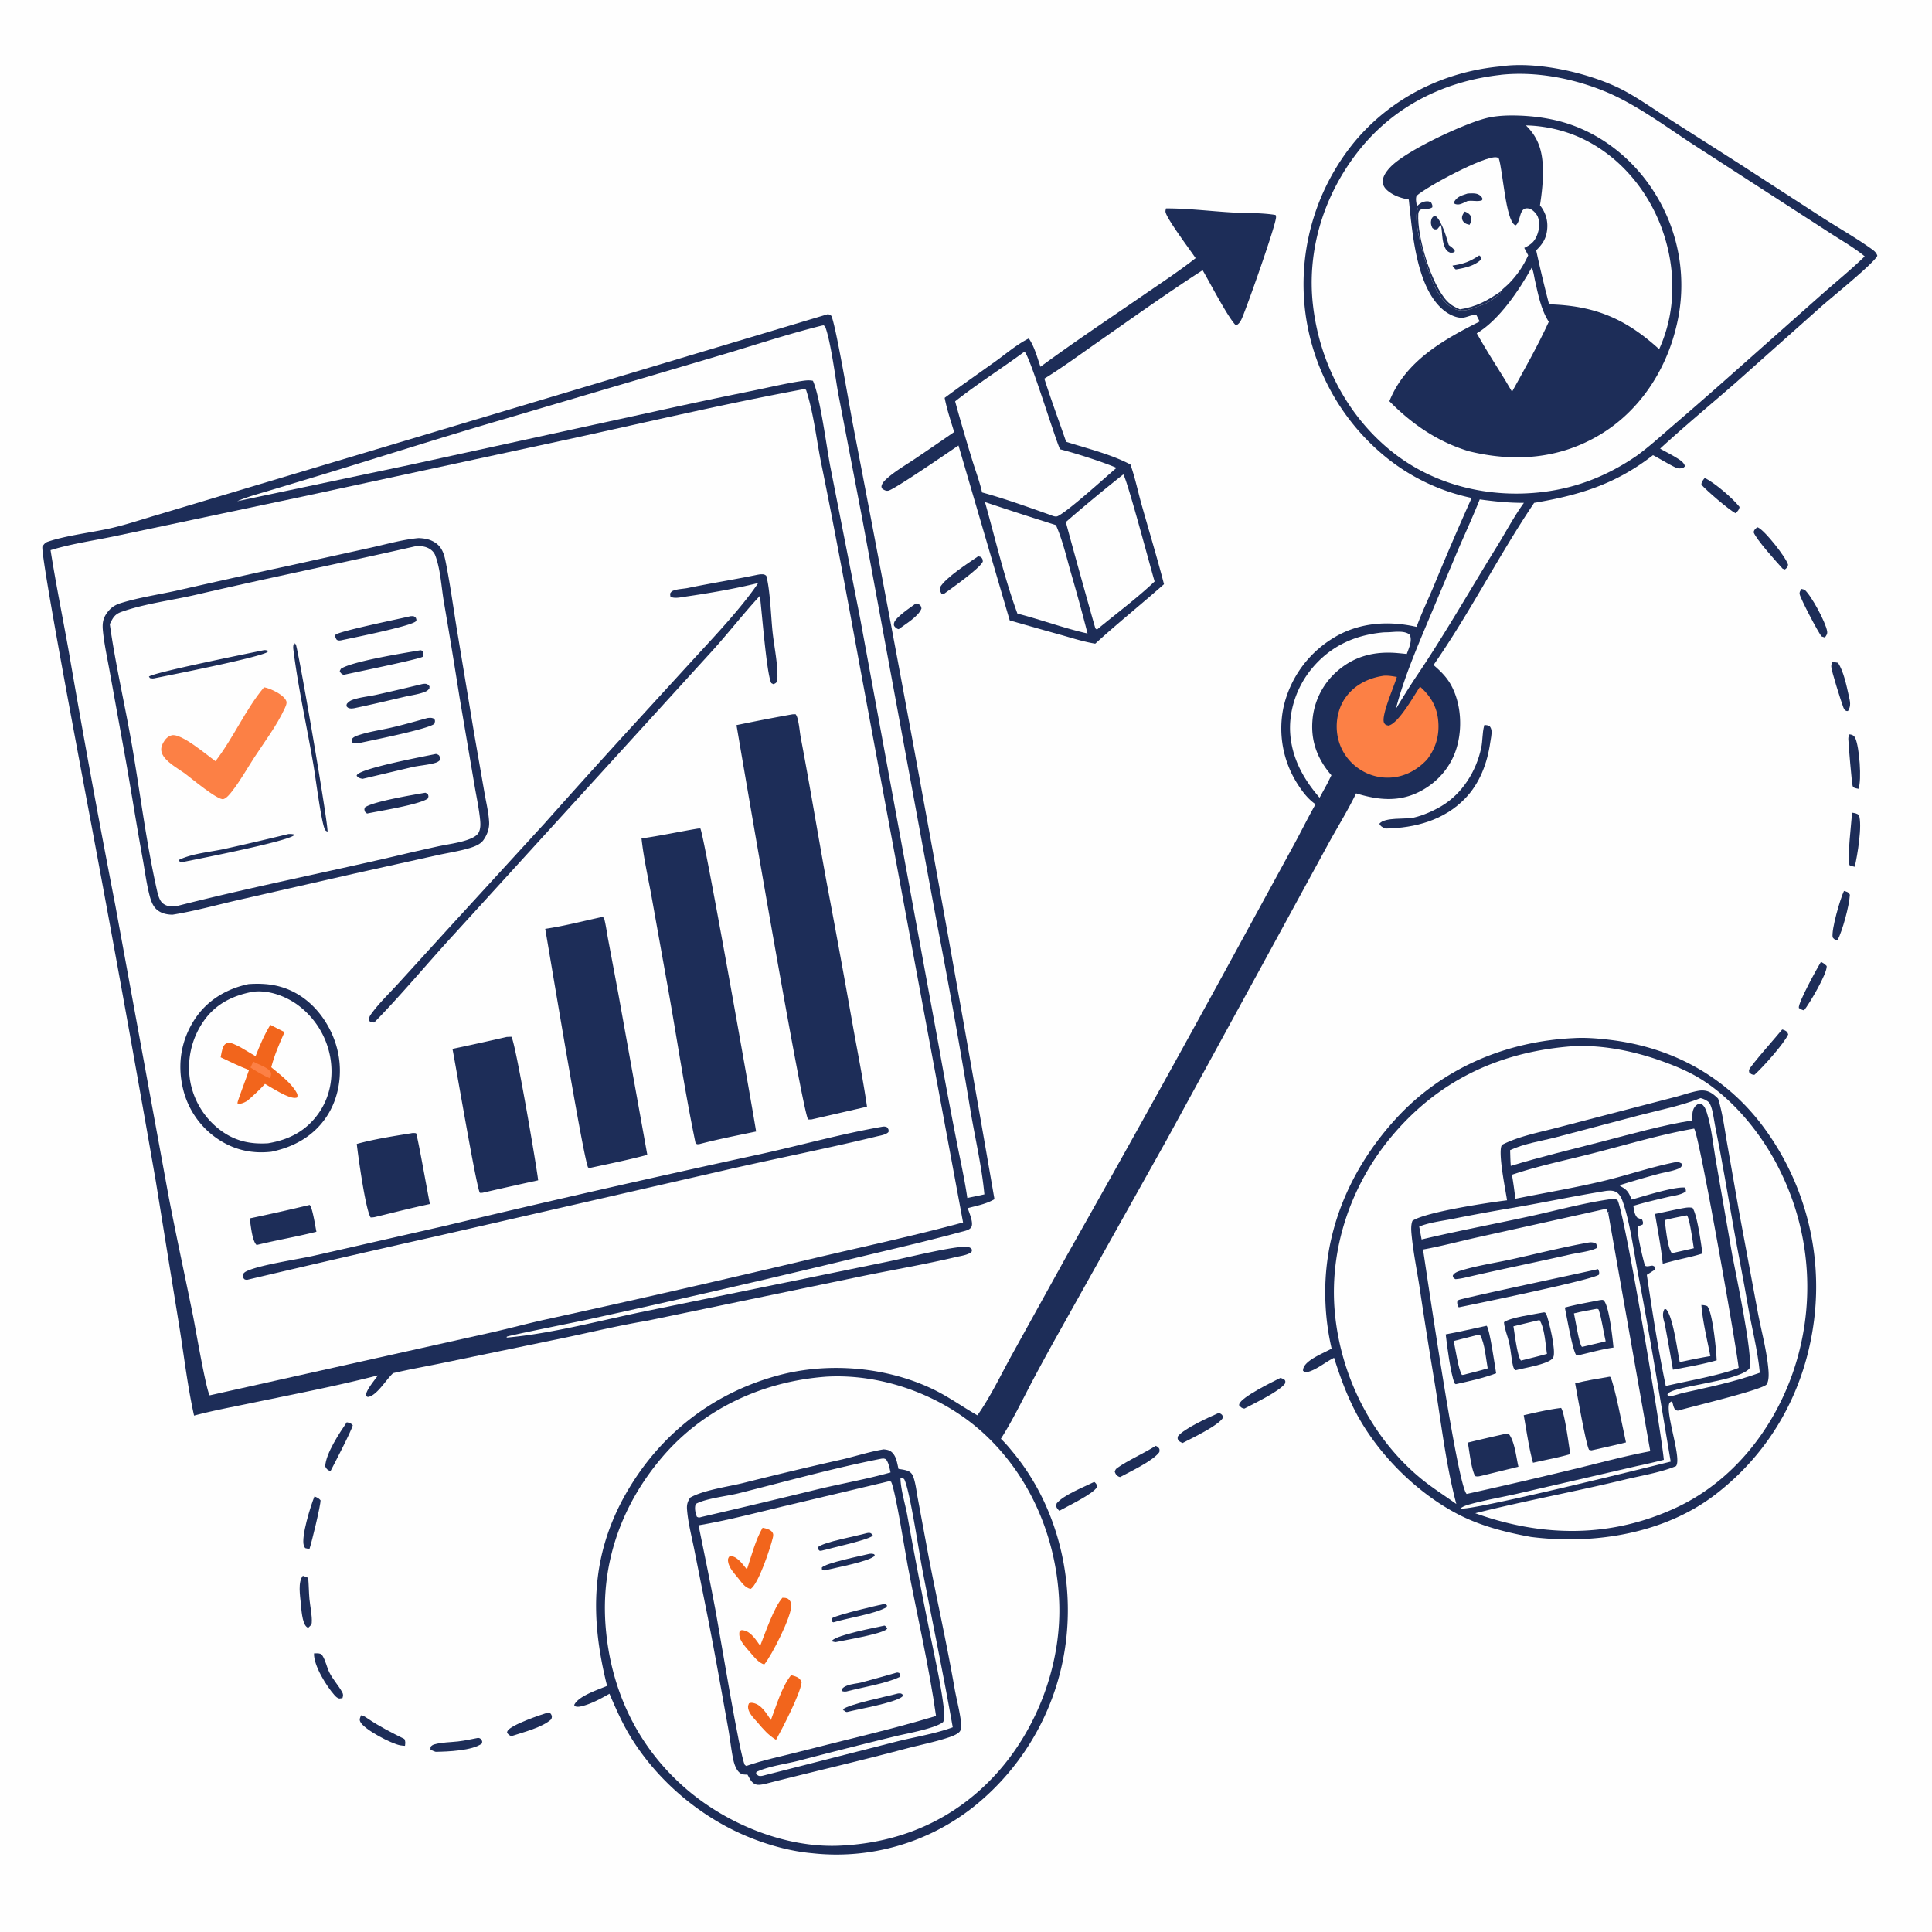 <svg xmlns="http://www.w3.org/2000/svg" style="display:block" viewBox="0 0 2048 2048"><path fill="#FEFEFE" d="M0 0h2048v2048H0z"/><path fill="#1D2D58" d="M970.803 639.707c.865.151 2.169.326 2.939.715 2.381 1.202 2.593 2.215 3.064 4.556-2.984 8.418-17.034 16.618-24.16 21.985-1.768-.304-3.083-1.411-4.253-2.73-1.055-1.189-.94-2.133-.685-3.703.96-5.897 18.018-16.938 23.095-20.823m189.087 931.203c.25.16.53.29.74.49 1.92 1.8 2 2.46 2.25 4.94-4.17 7.49-31.32 20.27-39.93 25.17-.64-.64-1.74-1.65-2.22-2.38-1.49-2.21-1.14-3.12-.61-5.51 7.2-8.9 28.93-17.31 39.77-22.71m794.8-626.456c.6.159 1.21.286 1.8.476 2.33.748 3.47 1.366 4.47 3.572-.69 11.852-7.72 37.81-13.11 48.267-3.01-.763-3.22-.704-5.15-3.096-1.55-8.172 8.05-41.015 11.99-49.219m-12.27-242.657c2.07.061 3.94.377 5.96.787 5.9 8.998 9.01 24.115 11.38 34.759 1.36 6.14 2.77 10.723-.8 16.356-.47.007-.96.144-1.41.022-2.14-.571-2.97-2.376-3.68-4.272-2.4-6.396-12.41-38.042-12.63-42.644-.1-2.039.35-3.2 1.18-5.008M1807.1 506.603c10.64 5.302 29.58 21.459 36.9 30.774-.47 3.196-2 4.289-4.07 6.709-6.31-2.829-31.59-24.628-36.35-30.296-.06-3.103 1.73-4.864 3.52-7.187m153.42 271.828c.76.115 1.88.247 2.58.529 2 .802 2.9 1.901 3.74 3.821 4.17 9.57 6.86 43.609 3.26 53.392-.91-.171-2.72-.485-3.55-.773-1.22-.427-2.24-.941-2.66-2.184-.91-2.668-4.47-44.661-4.59-49.87-.04-1.933.4-3.199 1.22-4.915M321.046 1670.42c1.975.57 3.776 1.32 5.655 2.15.685 7.43.656 14.9 1.318 22.35.695 7.81 3.017 17.65 2.445 25.33-.179 2.4-2.194 3.69-3.779 5.29-.811-.4-1.192-.53-1.911-1.21-4.551-4.32-5.347-18.74-5.917-24.84-.753-8.06-3.228-22.52 2.189-29.07m61.697 147.87c2.903.52 4.553 1.75 6.975 3.39 12.589 8.51 25.33 14.98 38.9 21.7 1.386 2.61 1.016 4.49.684 7.28-1.709-.14-3.418-.23-5.107-.55-9.377-1.75-37.982-16.53-42.209-24.84-1.414-2.78-.217-4.31.757-6.98m123.959 23.97c1.822.09 2.091.54 3.567 1.52.834 2.22 1.212 2.11.452 4.5-9.88 7.51-36.551 8.55-48.829 8.72-1.883-.49-3.741-1.48-5.532-2.26l.046-3c1.265-1.44 2.331-2.14 4.15-2.66 7.791-2.22 16.926-2.17 24.991-3.09 7.085-.81 14.157-2.37 21.155-3.73m-173.835-89.58c1.615-.04 3.583-.24 5.161.05 2.015.38 2.66.62 3.743 2.28 3.358 5.16 4.578 12.22 7.345 17.81 3.579 7.24 9.472 13.56 13.432 20.65 1.506 2.69 1.284 3.75.465 6.64l-3.408.42c-2.231-.63-3.481-1.86-4.998-3.54-8.39-9.3-22.282-31.55-21.74-44.31m249.227 62.45c.634.52 1.517 1.17 1.948 1.86 1.423 2.29 1.106 3.27.302 5.55-9.602 8.76-29.634 13.67-42.097 17.81-2.238-.52-3.343-1.8-4.779-3.47.136-.98.073-1.16.556-2.06 3.368-6.29 36.136-17.63 44.07-19.69M1862.79 558.843c.42.182.86.33 1.27.545 7.43 3.923 28.9 30.999 31.36 39.17-.44 3.02-.98 3.03-3.31 5.095l-2.44-.825c-6.64-7.429-27.68-30.488-30.82-38.711.79-2.848 1.78-3.337 3.94-5.274M333.355 1586.26c2.594 1.1 4.582 1.84 6.434 4.08.182 5.25-9.268 44.2-11.65 51.34-1.723.08-2.907-.11-4.559-.6-.791-1.06-.912-1.09-1.43-2.51-3.319-9.12 7.363-43.05 11.205-52.31M1963.32 861.475c2.83.431 4.78.717 7.17 2.439 3.91 10.704-1.64 43.368-4.37 54.925-1.92-.311-3.6-.886-5.42-1.551-2.98-4.877 2.09-47.969 2.62-55.813M367.566 1507.7c2.751.49 4.567.96 6.399 3.14-1.576 6.29-19.32 40.41-23.642 48.65-3.044-1.19-4.261-2.14-5.597-5.06.623-13.72 15.176-35.41 22.84-46.73M1909.72 624.275l3.23.836c7.26 6.376 22.28 34.336 23.87 43.902.52 3.088-.68 4.289-2.35 6.779l-3.45-1.134c-3.3-3.33-22.46-40.19-23.29-44.774-.46-2.554.7-3.519 1.99-5.609m20.61 395.235c2.43 1.39 4.14 2.46 6.06 4.54.64 7.85-18.43 40.13-24.04 46.99-2.27-.56-3.6-1.22-5.49-2.58-1.16-5.03 19.36-42.12 23.47-48.95m-705.21 513.12c.73.36 1.82.84 2.41 1.39 1.94 1.85 1.7 2.87 1.43 5.25-6.78 9.42-30.77 20.6-41.62 26.48-.71-.19-1.38-.33-2.02-.75-2.27-1.47-2.75-2.54-3.66-4.93.72-2 .85-2.67 2.63-3.96 10.97-7.93 28.39-15.5 40.83-23.48m132.02-71.9c2.02.26 3.09 1.13 4.84 2.17.9 1.65.49 1.99.18 3.77-6.25 8.5-32.65 20.97-43.01 26.5-2.86-.22-3.91-1.55-5.72-3.62.08-.38.12-.76.24-1.13 2.34-7.6 35.14-23.48 43.47-27.69m532.05-369.41c.87.24 2.03.52 2.82.94 2.35 1.24 2.8 1.95 3.57 4.3-4.73 10.11-26.89 34.85-35.72 42.75-.27.01-.54.06-.8.02-2.46-.33-3.08-.93-4.81-2.56-.06-.87-.43-1.78-.19-2.61 1.22-4.19 29.83-36.2 35.13-42.84m-597.42 406.55c.38.07.8.05 1.15.22 2.47 1.24 3.14 2.06 3.59 4.56-4.05 8.13-33.85 22.34-43.07 27.07-1.39-.65-2.73-1.53-4.06-2.29-1.17-2.35-1.3-2.36-.73-4.89 6.33-8.16 32.85-20.2 43.12-24.67m-254.74-908.255 2.93.905c1.68 2.09 1.72 2.212 1.85 4.893-3.67 7.608-32.8 27.978-41.29 34.198-1.494.157-.593.185-2.652-.504-1.47-2.821-1.683-3.262-1.471-6.412 6.073-10.549 30.013-25.755 40.633-33.08m536.46 178.924c2.26.143 3.75.195 5.72 1.369 1.1 1.675 1.63 2.735 1.84 4.775.38 3.732-.79 8.644-1.33 12.407-3.12 21.88-11.08 43.231-26.66 59.36-22.37 23.145-52.95 31.287-84.24 31.874-.41-.151-.84-.267-1.24-.453-2.46-1.143-4.44-2.164-5.37-4.691 5.85-7.177 27.48-4.412 36.55-6.488 9.73-2.229 20.72-7.123 29.3-12.236 21.97-13.095 36.79-36.8 42.07-61.601 1.65-7.728 1.04-15.752 3.11-23.438.08-.294.17-.586.25-.878"/><path fill="#1D2D58" d="M1235.98 220.921c22.81-.08 46.18 2.844 68.99 4.224 15.47.935 32.02.212 47.25 2.747.14.665.37 1.318.44 1.997.65 6.619-31.05 96.064-36.16 107.547-1.07 2.405-2.19 4.584-4.27 6.26-1.36 1.093-1.04.707-2.97.372-9.01-10.173-26.43-43.93-34.43-57.637-37.77 24.41-74.64 50.749-111.51 76.51-18.61 13.004-36.93 26.555-56.28 38.46 7.15 22.442 15.41 44.644 23.09 66.915 22.18 7.117 47.65 13.199 68.16 24.094 5 14.038 8.06 29.189 12.13 43.572 7.86 27.74 16.22 55.369 23.46 83.28-24.05 21.303-49.14 41.39-72.87 63.06-12.14-1.981-23.96-5.765-35.78-9.127a5487 5487 0 0 1-54.89-15.544l-54.3-185.403c-9.92 6.679-67.852 46.609-74.414 47.906-2.47.488-4.082-.642-6.172-1.81-.558-1.071-1.225-1.743-1.01-3.005.48-2.814 2.716-5.316 4.752-7.204 8.968-8.319 20.624-14.984 30.769-21.787a3701 3701 0 0 0 41.455-28.376c-3.56-11.867-7.7-24.088-10.05-36.233 17.76-13.23 36.06-25.87 54.05-38.801 11.13-8.002 22.92-18.151 35.16-24.162 5.99 8.622 8.91 20.162 12.36 30.02 35.94-26.401 73.14-51.176 109.88-76.462 18.32-12.605 37.11-24.923 54.58-38.685-5.37-8.143-31.18-42.314-31.93-49.203-.13-1.18.34-2.35.51-3.525"/><path fill="#FEFEFE" d="M1044.11 532.194a4120 4120 0 0 0 75.22 24.419c6.98 15.863 11.04 33.378 15.74 50.031a2004 2004 0 0 1 17.77 64.881c-24.91-5.549-49.49-14.735-74.33-21.092-14.05-38.2-23.35-79.03-34.4-118.239m146.59-29.269c4.15 5.179 28.81 98.846 33.25 113.449-18.43 17.604-41.3 34.5-61.06 50.95l-.26-.04c-.49-.416-1.09-.728-1.47-1.25-.45-.618-29.27-104.018-31.31-112.673a1703 1703 0 0 1 60.85-50.436m-104.74-130.134c5.3 3.242 31.67 90.097 37.71 103.479 15.3 3.785 45.69 13.505 59.88 19.694-12.12 10.307-50.93 45.638-62.29 51.13-2.61 1.263-6.43-.737-9-1.637-23.44-8.286-47.24-16.9-71.22-23.457-2.6-11.531-6.99-23.028-10.46-34.366a2165 2165 0 0 1-18.1-62.171c23.56-18.636 49.29-34.812 73.48-52.672"/><path fill="#1D2D58" d="M1668.34 1100.43c12.31-.76 25.4.34 37.65 1.78 63.85 7.51 119.49 36.48 159.42 87.29a284.17 284.17 0 0 1 57.63 209.45c-9.22 74.1-45.18 139.43-104.42 185.09-54.39 41.92-129.05 53.6-195.77 45.17-26.38-4.82-52.86-11.46-76.83-23.81-42.8-22.05-82.87-61.55-106.22-103.47-10.98-19.72-18.84-41.11-25.61-62.58-9.18 4.4-18.74 12.93-28.54 15.15-2.47.55-2.41-.07-4.39-1.36.04-1.19-.01-1.34.36-2.64 2.68-9.16 22-16.32 29.97-20.9a262.7 262.7 0 0 1-6.48-47.02c-3.64-74.49 25.07-142.67 74.95-197.06 48.92-53.33 116.51-81.77 188.28-85.09"/><path fill="#FEFEFE" d="M1702.75 1262.36c3.57-.33 7.45-.55 10.66 1.39 3.16 1.91 5.09 5.45 6.33 8.81 7.95 21.68 11.99 53.32 16.49 76.69 12.79 66.57 23.5 133.3 34.78 200.12-30.42 7.54-210.53 52.18-222.95 49.72 2.71-2.34 6.66-3.56 10.07-4.51 16.06-4.45 35.14-7.71 51.76-11.55l124.81-28.84a721 721 0 0 0 29.02-6.72c-2.69-30.12-41.28-261.09-49.19-275.45-3.31-1.75-6.92-.92-10.56-.37-27.74 4.19-55.63 11.88-83.08 17.83-37.89 8.22-76.25 15.47-113.94 24.4l-2.53-13.67c10.64-4.31 23.34-5.79 34.63-7.99a2043 2043 0 0 1 65.92-12.1c32.64-5.65 65.08-12.52 97.78-17.76"/><path fill="#FEFEFE" d="M1802.76 1164.02c2.55.6 6.91 2.55 8.69 4.47 3.87 4.2 5.37 18.72 6.61 24.77 7.39 36.28 13.39 73.06 19.88 109.52 4.74 26.65 10.13 53.17 14.67 79.86 4.07 23.96 10.62 48.42 12.89 72.54-25.97 9.46-54.29 15.34-81.23 21.34-4.87 1.08-10.34 3.51-15.23 3.66l-1.5-1.56c.01-9.12 73.92-13.32 86.94-27.89 4.01-13.8-14.67-101.42-18.22-120.34l-17.6-101.36c-2.82-16.18-4.29-33.72-9.25-49.33-1.27-4.03-2.52-7.05-5.93-9.69-2.48-.25-3.09-.19-5.19 1.5-4.97 3.99-4.36 10.56-4.39 16.2-31.73 4.98-63.68 14.14-94.79 22.16-32.64 8.42-65.37 16.23-97.63 26.03-.48-5.53-.5-11.15-.69-16.71 14.64-6.93 33.11-9.62 48.89-13.71l88.16-23.26c21.64-5.59 44.13-9.99 64.92-18.2"/><path fill="#FEFEFE" d="M1795.84 1196.36c5.23 5.77 43.91 225.7 47.23 253.64-17.79 7.52-56.21 14.25-77.26 19.22-8.18-38.91-14.2-78.53-20.11-117.83l8.21-5.26c.79-1.93.31-1.95-.41-3.8-2.05-.77-1.38-.83-3.24-.57-2.45.35-4.17 1.14-6.52-.04-2.23-7.6-9.02-35.28-7.55-42.03 1.97-.37 3.42-.77 5.19-1.71.56-2.52.15-2.78-.64-5.12a154 154 0 0 1-5.09-2.05c-3.22-3.43-3.44-8.09-4.25-12.56 12.32-3.73 24.86-6.58 37.39-9.55 5.73-1.24 13.64-2.16 18.28-5.73 0-2.16-.07-2.34-1.26-4.13-11.5-.92-43.35 9.19-56.17 12.78-2.84-6.78-4.12-9.97-10.87-13.63-.4-.22-.81-.43-1.21-.64l-.3-1.08a1008 1008 0 0 1 40.64-11.84c6.79-1.79 14.79-2.87 21.24-5.55 2.18-.91 2.67-1.53 3.94-3.4l-.51-2.06c-2.83-1.82-4.72-1.84-8.01-1.18-24.47 4.95-48.71 13.26-73.03 19.18-31.32 7.61-63.57 12.93-95.18 19.32-1.04-8.53-2.14-17-3.63-25.46 28.32-9.57 58.6-15.71 87.58-23.17 34.77-8.95 70.17-19.57 105.54-25.75"/><path fill="#1D2D58" d="M1803.54 1383.35c2.31.12 4.03.36 6.19 1.17 5.81 6.51 9.68 47.45 10.02 57.49-14.9 4.27-31.11 7.07-46.35 9.94a2823 2823 0 0 0-8.67-48.55c-1.46-5.39-3.2-10.25-.41-15.56l1.76-.06c7.44 7.66 11.94 44.12 14.54 56.14 10.79-2.34 21.53-4.59 32.43-6.38-3.45-17.78-8.06-36.16-9.51-54.19m-17.02-103.05c2.82-.4 4.76-.46 7.56.01 5.04 7.06 9.17 38.14 10.61 48.44-9.93 3.26-20.77 5.25-30.94 7.87l-11.16 2.92c-1.8-17.63-5.28-35.23-8.18-52.72 10.73-2.07 21.31-4.71 32.11-6.52"/><path fill="#FEFEFE" d="M1788.07 1288.34c.05.02.12.03.16.07 2.92 2.93 6.25 28.92 7.31 34.76a2270 2270 0 0 1-23.29 5.26c-4.76-5.88-6.37-26.79-7.64-35.02 7.73-2.08 15.62-3.52 23.46-5.07m-85.4-7c1.32.98 1.13 2.08 1.48 3.63l1.5-.08-.91.77 44.61 252.74c-24.96 4.57-49.62 11.28-74.26 17.26a5804 5804 0 0 1-120.37 28c-9.66-8.58-41.08-225.52-46.25-259.13 19.53-3.49 38.99-8.78 58.39-13.06z"/><path fill="#1D2D58" d="M1693.96 1345.31c.04.04.08.08.1.13 1.16 2.5 1.33 3.01.94 5.67-5.04 5.24-130.67 31.04-148.68 34.72-1.33-2.22-1.66-3.31-1.63-5.9.47-.6.78-1.38 1.42-1.79 2.87-1.85 133.62-29.47 147.85-32.83m-11.08-27.99c3.58-.68 5.98-.64 9.13 1.11.8 2.15 1.02 2.38.45 4.57-5.88 3.41-20.77 5.13-28.05 6.79-37.5 8.53-75.21 16.08-112.65 24.85-3 .63-5.84 1.1-8.89 1.33-2.21-1.19-2.08-1.13-2.91-3.52.16-.32.28-.66.47-.96 1.92-2.93 6.49-4.16 9.67-5.11 16.78-5 34.81-7.64 51.95-11.41 26.89-5.93 53.73-12.78 80.83-17.65m-88.2 202.88c1.9-.28 3.09-.39 4.95.16 6.06 8.02 7.66 24.79 9.94 34.43l-39.18 9.6c-2.47.55-4.33 1.12-6.82.27-4.53-9.85-5.57-24.59-7.66-35.45a1831 1831 0 0 1 38.77-9.01m60.15-27.72c3.9 5.51 8.19 39.83 9.74 48.93-12.82 3.79-26.48 6.11-39.53 9.18-4.47-16.29-6.79-33.75-9.84-50.39 13.02-2.94 26.39-6.1 39.63-7.72m40.84-114.25c1.47-.09 3.34-.76 4.44.4 5.72 6.07 9.35 40.48 10.24 49.86-12.31 1.71-24.87 5.36-37.03 8.11l-2.49-.17c-3.98-5.23-10.04-41.2-12.06-50.37 12.04-3.27 24.65-5.34 36.9-7.83"/><path fill="#FEFEFE" d="m1693.07 1387.31 1.53.84c3.57 10.74 4.8 22.64 7.48 33.7-8.16 2.06-16.4 3.89-24.6 5.82l-.66-.03c-3.09-3.43-6.87-29.09-8.38-35.39 8.05-2.09 16.46-3.35 24.63-4.94"/><path fill="#1D2D58" d="M1636.25 1391.21c1.91.05.94-.24 2.73 1.29 2.99 7.79 10.8 39.57 7.5 46.5-3.33 6.98-31.52 11.21-40.31 13.58-1.19-1.4-1.87-2.75-2.29-4.54-1.9-8.07-2.24-16.44-4.06-24.52-1.67-7.36-4.96-14.4-5.56-21.94 7.24-5.22 32.12-8.31 41.99-10.37"/><path fill="#FEFEFE" d="M1631.92 1399.34c5.5 8.28 6.33 25.9 7.93 35.84-9.14 2.58-18.39 4.78-27.59 7.11-3.94-4.67-6.72-29.29-7.98-36.32a1513 1513 0 0 1 27.64-6.63"/><path fill="#1D2D58" d="M1575.91 1405.38c3.26 3.42 8.75 42.77 10.06 50.38-13.89 5.2-28.36 8.33-42.8 11.54l-1.25-.85c-4.26-10.35-8.02-39.85-9.4-51.95 14.52-2.67 28.94-6.05 43.39-9.12"/><path fill="#FEFEFE" d="M1565.78 1415.21c1.48-.25 1.93-.11 3.32.29 4.93 8.81 6 24.76 7.92 35.01-8.45 2.64-17.2 4.62-25.76 6.87l-1.49.13c-3.64-4.46-7.13-28.82-8.78-35.99z"/><path fill="#1D2D58" d="m1706.08 1459.39.91.17c4.41 7.54 13.73 56.96 16.6 69.45-12.08 3.1-24.34 5.66-36.5 8.43-.82 0-1.86-.4-2.67-.61-3.5-6.54-12.67-59.49-14.71-70.46 11.97-2.96 24.23-4.91 36.37-6.98"/><path fill="#FEFEFE" d="M1661.3 1109.5c32.2-3.01 67.63 3.83 97.94 14.47 14.36 5.04 29.2 11.03 42.21 18.93 36.57 22.2 67.97 61.42 86.25 99.7a277.2 277.2 0 0 1 12.12 214.39c-21.33 60.02-64.02 113.46-122.32 140.85-69.52 32.66-142.47 31.82-213.69 6.23 52.46-13.14 105.93-22.91 158.55-35.65 17.65-4.27 37.54-7.38 54.24-14.26 6.34-7.62-10.52-53.13-7.28-65.87.45-1.8 1.05-1.71 2.52-2.67l1.08 1.09c.63 2.46 1.09 5.01 2.51 7.15.88 1.32 1.71 1.15 3.14 1.52 12.33-3.76 90.98-22.35 94.26-28.03 2.52-4.36 2.13-11.4 1.69-16.29-1.76-19.66-7.35-39.93-11.06-59.35l-20.18-108.41-12.43-71.08c-2.72-15.73-4.86-32.35-9.56-47.62-3.11-3.09-6.85-6.36-11.07-7.78-3.11-1.04-6.74-1.12-9.95-.53-7.89 1.43-15.85 4.25-23.61 6.33l-44.58 11.58-81.81 21.28c-19.33 5.08-40.24 8.93-58.08 18.07-4.88 6.65 3.88 48.54 5.32 58.8-19.7 2.43-86.62 12.43-100.27 21.77-1.83 4.68-1.33 10.64-.84 15.59 1.82 18.2 5.53 36.57 8.35 54.66a5730 5730 0 0 0 15.66 99.05c7.15 43.37 12.08 88.39 23.35 130.87-12.65-9.1-25.73-17.25-37.79-27.21-51.91-42.87-84.53-108.07-90.9-174.84-6.47-67.69 16.69-135.78 60.15-187.67 48.6-58.03 111.1-88.2 186.08-95.07"/><path fill="#1D2D58" d="M1590.46 70.398c39.24-5.92 97.14 7.304 132.07 26.189 15.39 8.323 29.89 18.649 44.63 28.089l76.81 49.025 89.12 57.753c16.28 10.402 33.24 20.066 49.04 31.182 3.28 2.312 6.73 4.434 7.93 8.465-3.49 7.932-49.34 44.905-58.33 52.851l-91.24 81.232c-26.94 23.532-54.35 46.179-80.71 70.409 5.71 3.22 11.6 6.112 17.17 9.577 3.52 2.191 8.17 4.798 9.16 9.101l-1.63 1.624c-2.31.513-3.99.957-6.35.412-3.57-.823-21.1-11.411-25.91-13.808-39.27 30.629-77.68 42.36-125.97 50.546-37.64 55.872-68.15 116.662-106.66 171.912 7.47 6.437 13.99 12.764 18.74 21.529 10.62 19.61 12.12 45.82 5.55 66.964-6.14 19.798-19.96 35.726-38.28 45.329-22.47 11.781-44.63 9.392-68.07 2.225-9.06 18.78-20.29 36.623-30.25 54.943l-58.99 108.173-111.49 204.05-116 207.28a2447 2447 0 0 0-27.48 50.47c-10.39 19.93-20.27 40.27-32.34 59.26 5.18 4.89 9.75 10.5 14.24 16.03 43.75 53.89 62.47 125.92 55.21 194.49a266.02 266.02 0 0 1-97.96 179.26 233.94 233.94 0 0 1-171.714 49.51c-21.772-1.93-44.171-8.01-64.422-16.02-52.283-20.67-99.31-60.05-128.481-108.28-8.619-14.24-15.231-29.45-21.795-44.72-8.607 4.88-18.609 10.39-28.224 12.89-2.888.75-6.198 1.56-8.934.03l-.137-1.19c4.491-9.46 25.405-16 34.766-20.07-18.151-72.15-17.714-137.72 20.139-204.1 35.524-62.29 91.734-106.13 160.929-124.93 53.017-14.4 114.761-9.3 164.405 14.57 16.488 7.92 31.228 18.63 47.078 27.67 13.53-19.13 24.34-41.82 35.64-62.44l58.95-106.6a24346 24346 0 0 0 176.51-317.7l64.87-118.903c7.62-13.971 14.59-28.298 22.48-42.112l-.8-.589c-7.03-5.064-12.46-11.99-17.18-19.2a109.28 109.28 0 0 1-16-82.985 115.46 115.46 0 0 1 51.64-72.743c26.95-17.103 58.92-19.529 89.44-12.515 5.19-14.454 12.05-28.573 18-42.753a3200 3200 0 0 1 40.38-93.948 213.4 213.4 0 0 1-91.28-43.519 236.82 236.82 0 0 1-86.09-163.111 238.04 238.04 0 0 1 53.33-171.014c38.88-46.533 94.35-74.195 154.49-79.79"/><path fill="#FEFEFE" d="M1465.77 670.415c1.7-.163 3.47-.141 5.18-.188 6.84-.191 18.24-2.232 23.5 2.729 2.86 6.486-1.05 14.008-3.18 20.291a544 544 0 0 0-9.64-.952c-23.54-2.076-44.68 2.679-63.02 18.215a77.04 77.04 0 0 0-27.41 53.9c-1.64 22.052 5.81 40.956 20.15 57.387l-4.3 8.73-8.24 15.086c-16.45-19.047-28.43-40.059-30.92-65.523-2.49-25.452 6.49-51.847 22.72-71.399 19.6-23.62 44.97-35.321 75.16-38.276m102.81-141.037c15.67 2.147 30.97 3.765 46.83 3.649-10.53 14.461-19.18 31.021-28.63 46.286-28.86 46.613-56.2 94.84-87.02 140.129a958 958 0 0 0-20.05 31.955c7.87-30.381 20.53-60.62 32.64-89.555l32.72-77.828c7.85-18.21 16.2-36.195 23.51-54.636"/><path fill="#FC8045" d="M1466.83 716.327c4.76-.369 9.2.49 13.88 1.248-2.52 9.176-17.15 41.792-13.48 48.742 1.2 2.282 2.41 2.317 4.68 2.858 10.67-2.419 26.81-31.609 33.39-41.278 10.32 9.117 17.16 19.761 18.98 33.618 2.11 16.088-1.55 30.636-11.49 43.552-7.7 8.3-17.32 14.648-28.34 17.56a53.53 53.53 0 0 1-42.28-6.639 53.5 53.5 0 0 1-24.21-35.335c-2.74-14.268.14-30.003 8.79-41.796 9.65-13.168 24.26-20.256 40.08-22.53"/><path fill="#FEFEFE" d="M1590.59 79.4c.34-.056.67-.132 1.01-.167 36.66-3.739 75.7 3.753 109.62 17.633 31.37 12.836 62.89 35.986 91.22 54.712l82.05 53.079 65.82 42.585c12.1 7.856 25.24 15.299 36.36 24.489-14.55 14.279-30.66 27.168-45.9 40.725l-93.6 83.009a5008 5008 0 0 1-64.79 56.581c-12.26 10.57-24.32 21.597-37.43 31.11-30.26 20.759-62.55 33.807-99.06 38.319-56.08 6.93-114.34-6.434-159.19-41.775-48.39-38.128-78.01-95.549-84.91-156.388-6.71-59.065 12.2-118.1 49.15-164.355 37.53-46.981 90.54-72.918 149.65-79.557"/><path fill="#1D2D58" d="M1597.57 122.46c17.11-.387 34.59 1.137 51.26 4.978 44.18 10.179 82.02 39.511 105.7 77.873a183.5 183.5 0 0 1 22.19 141.866c-11.28 46.382-39 88.45-80.2 113.342-43.18 26.091-91.01 29.621-139.28 17.86-32.96-9.865-60.44-28.694-84.44-53.072 17.02-42.486 57.01-65.038 95.74-84.52l-3.35-6.575c-4.21-1.119-9.13 1.683-13.47 2.434-6.71 1.164-15.22-3.009-20.37-6.99-30.08-23.219-34.15-82.929-37.98-118.122-7.87-1.449-15.33-3.832-21.72-8.851-3.11-2.445-5.6-5.53-5.85-9.624-.37-5.942 4.14-11.819 7.99-15.872 16.54-17.439 75.74-44.806 99.6-51.386 8.17-2.255 15.71-3.031 24.18-3.341"/><path fill="#FEFEFE" d="M1623.63 283.826c1.9 2.989 2.48 8.927 3.28 12.409 3.42 14.978 6.4 31.789 14.87 44.874-11.51 25.123-25.54 49.961-38.96 74.146l-7.92-13.376c-10.05-15.978-20.19-32.086-29.48-48.515 23.81-14.153 44.71-45.513 58.21-69.538m-121.65-65.276c-.54-3.527-1.63-7.533-.39-10.948 10.26-9.57 72.47-42.903 84.77-40.819 1.28.216 1.36.337 2.34.852 4.44 13.029 7.22 65.239 17.14 70.929.25.149.55.217.83.325 5.94-4.132 2.97-20.034 13.86-17.899 3.91.766 8.02 5.18 9.55 8.683 2.7 6.193 1.62 13.965-.9 20.03-2.95 7.08-6.77 9.73-13.4 13.088l4.17 7.862c-5.24 11.578-11.43 20.547-20.24 29.719-2.66 2.765-6.74 5.618-8.94 8.572-.17.978-.62 1.966-.95 2.902-5.16 3.675-11.66 9.182-17.7 11.095-9.34 2.955-18.9 8.68-28.82 5.102-10.87-3.918-18.45-15.524-23.11-25.615-6.04-13.04-23.4-66.489-17.61-80.174.22-.512.47-1.009.71-1.513l-1.48-.843z"/><path fill="#1D2D58" d="M1552.68 224.264c.27.1.55.186.82.301 2.71 1.162 5.15 2.799 5.97 5.799.78 2.862-.48 5.399-1.63 7.929-1.34-.359-3.09-.71-4.29-1.415-1.97-1.165-3.48-2.948-3.72-5.291-.3-3.047 1.23-4.981 2.85-7.323m-25.15 14.535c-1.14.552-.74.212-1.57 1.232-.8.985-1.59 1.974-2.41 2.948-2.92.272-2.85.419-5.18-1.322-1.2-2.559-1.89-4.847-1.34-7.711.51-2.635 1.19-3.635 3.37-5.084l2.19.753c2.5 2.656 3.81 4.95 5.28 8.278zm.34-.906c3.58 6.868 5.59 14.482 7.87 21.86 2.25 1.825 5.58 3.779 6.51 6.616-1.82 1.815-2.31 1.338-4.77 1.521-3.11-1.159-4.59-2.781-5.9-5.756-3.25-7.444-2.51-15.566-4.05-23.335zm40.16 32.85 2.41 1.973-.21 2.099c-6.71 7.032-17.88 9.328-27.06 10.849-1.73-1.484-2.44-2.063-3.44-4.166 11.76-1.661 18.48-4.271 28.3-10.755m-12.21-65.64c3.61-.105 8.3-.619 11.61 1.168 2.34 1.261 3.24 2.314 4.21 4.738l-.82 1.342c-4.65 1.628-9.59-.031-14.51.68-.28.041-.56.09-.85.135a129 129 0 0 1-4.91 2.268c-3.02 1.287-5.38 1.854-8.56.631l-.62-1.887c3.37-6.06 8.29-6.928 14.45-9.075"/><path fill="#1D2D58" d="M1501.98 218.55c3.11-3.077 6.36-5.126 10.88-5.187 2.09-.028 2.51.46 4.27 1.416 1.05 2.134 1.43 2.593 1.2 4.919-4.68 3.925-14.32-1.551-14.87 7.145-1.5 23.613 13.8 74.852 30.55 92.403 4.04 4.234 8.27 6.387 13.51 8.693 17.14-2.671 29.15-9.143 43.25-18.995-.17.978-.62 1.966-.95 2.902-5.16 3.675-11.66 9.182-17.7 11.095-9.34 2.955-18.9 8.68-28.82 5.102-10.87-3.918-18.45-15.524-23.11-25.615-6.04-13.04-23.4-66.489-17.61-80.174.22-.512.47-1.009.71-1.513l-1.48-.843z"/><path fill="#FEFEFE" d="M1617.55 132.934c19.52.387 39.88 4.928 57.65 13.02 40.39 18.38 70.86 54.313 86.12 95.547 15.32 41.421 16.02 88.056-2.55 128.635-35.74-32.457-68.33-46.171-116.68-47.528a1373 1373 0 0 1-13.67-57.224c6.57-6.487 10.51-12.152 11.59-21.671 1.12-9.744-1.53-18.469-7.56-26.09 1.89-12.338 3.31-24.676 3.13-37.181-.27-18.998-4.12-33.908-18.03-47.508M874.724 1459.43c.122-.01.243-.03.365-.04 58.965-3.69 122.01 19.05 165.821 58.42 50.49 45.36 78.57 111.02 81.79 178.32 3.16 66.33-22.6 136.23-67.53 185.19-44.08 48.03-101.334 72.53-165.92 75.2-56.532 2.32-117.56-22.64-160.258-58.82-52.374-44.38-81.422-104.99-86.956-173.01-5.462-67.14 16.629-129.4 60.118-180.28 43.731-51.16 106.066-79.83 172.57-84.98"/><path fill="#1D2D58" d="M936.768 1536.37c2.591.27 5.329.61 7.519 2.17 5.777 4.13 6.641 12.09 8.159 18.54 3.011.5 6.257.88 9.155 1.85 3.09 1.04 5.181 3.03 6.345 6.06 2.685 6.98 3.621 16.48 5.05 23.87l11.791 63.47c8.874 45.57 18.973 90.87 26.953 136.62 2.01 11.47 5.09 22.77 6.68 34.31.44 3.27 1.17 9.48-1.07 12.26-2.35 2.91-8.23 5.05-11.69 6.21-14.891 4.99-30.963 8.07-46.162 12.11-49.667 13.24-99.804 24.71-149.605 37.47-2.571.39-5.703 1.1-8.257.37-4.966-1.43-6.849-6.32-9.278-10.47-2.241-.07-4.902.02-6.914-1.09-5.037-2.79-7.358-10.79-8.392-15.96-2.12-10.61-3.239-21.46-5.154-32.12-6.935-38.61-13.745-77.47-21.292-115.95l-14.669-73.61c-2.759-13.86-6.568-28.32-7.667-42.42-.394-5.05.58-8.32 3.351-12.5 13.563-7.9 40.082-11.6 55.887-15.45a4282 4282 0 0 1 104.928-25.02c14.735-3.42 29.435-8.28 44.332-10.72"/><path fill="#FEFEFE" d="M954.521 1566.53c1.626.16 2.492.47 3.894 1.31 5.851 10.59 15.729 77.02 19.07 94.51 10.746 56.23 22.535 112.25 32.465 168.65-18.932 7.03-40.71 10.32-60.371 15.33l-141.284 36.1c-.473.07-.943.18-1.421.21-3.048.2-3.269-.43-5.431-2.42.357-2.29.32-1.92 2.35-2.78 13.008-5.48 29.345-7.57 43.075-11.08a6059 6059 0 0 1 102.284-25.86c11.448-2.83 42.637-8.24 50.674-15.15 1.824-4.37 1.254-9.25.714-13.84-3.108-26.65-9.552-53.73-14.727-80.06a5426 5426 0 0 1-24.174-125.93c-2.233-11.81-6.473-25.26-7.049-37.12-.03-.62-.046-1.25-.069-1.87m-20.207-20.26c2.301-.27 2.729-.31 4.834.61 3.036 3.98 3.738 9.17 4.892 13.96-24.468 6.88-49.814 11.42-74.572 17.22a10584 10584 0 0 1-125.05 29.78c-2.768.67-3.321 1.33-5.757-.08-1.521-4.26-2.726-9.12-1.106-13.51 10.358-5.85 33.135-8.24 45.266-11.27 50.236-12.56 100.658-26.75 151.493-36.71"/><path fill="#FEFEFE" d="M942.441 1570.16c.635-.02 1.584.37 2.205.54 4.657 9.52 14.723 73.85 17.631 89.26 9.995 52.94 22.435 105.7 29.947 159.05-47.706 14.4-96.736 25.43-145.006 37.91-18.635 4.82-37.923 8.7-56.084 15.07l-1.515-.95c-5.171-8.24-26.941-141.46-30.91-162.7-5.701-30.5-11.986-61.04-18.214-91.44 30.031-5.1 59.694-12.95 89.321-20.02z"/><path fill="#1D2D58" d="M921.599 1647.11c1.953-.28 3.164-.13 5.067.38l.642 1.58c-5.17 6.06-41.665 12.73-51.1 15.15-2.59.61-2.557.75-4.883-.49l-.173-2.01c3.882-4.88 42.576-12.65 50.447-14.61m15.962 53.08c1.754.19 1.586.49 2.724 1.73l-.492 1.78c-12.289 7.21-41.291 11.4-56.316 16.04l-1.645-.7c-.503-2.19-.449-2.07.682-4.03 7.689-3.91 44.928-12.65 55.047-14.82m-.098 23.02c1.362.16 2.224 1.87 3.095 2.89-.163.26-.283.55-.488.78-4.558 5.08-46.354 12.15-54.498 13.89l-3.03-.68-.418-1.1c6.195-6.22 44.349-13.33 55.339-15.78m-18.69-98.04c.718-.12 2.087-.38 2.785-.32 2.036.17 2.631 1.38 3.754 2.84-3.156 4.33-44.385 13.3-53.057 15.75-.944.37-2.234.38-3.248.51l-1.963-1.73.022-2.19c6.166-5.54 40.981-11.69 51.707-14.86m31.493 147.93c1.361-.33 1.697-.03 2.998.38l1.249 2.41-.82 1.76c-14.328 6.98-40.106 11.06-56.482 15.4-2.033.21-3.125.14-5.037-.59l.015-1.44c1.383-2.19 3.162-3.16 5.512-4.11 4.864-1.98 10.723-2.2 15.864-3.55 12.279-3.23 24.482-6.81 36.701-10.26m1.556 22.08c.104-.02.206-.05.311-.05 2.607-.08 2.976-.35 4.859 1.34l-.511 2.05c-8.798 6.8-45.631 12.99-58.756 16.3-2.263-.46-2.216-.91-3.732-2.52l.323 1.62-.761-1.94c5.616-5.36 47.796-13.92 58.267-16.8"/><path fill="#F2651C" d="M808.351 1619.5c3.049.49 7.874 1.68 9.926 4.19 1.819 2.22 1.528 3.96.898 6.57-2.52 10.44-15.142 48.99-23.435 54.05-5.995-.98-9.91-7.31-13.54-11.75-4.006-4.94-9.347-10.5-10.364-16.99-.415-2.65-.224-3.57 1.328-5.71 1.207-.19 1.412-.29 2.772-.12 6.126.78 12.183 9.51 15.849 13.92 4.8-14.51 8.946-30.88 16.566-44.16m30.235 156.24c2.277.48 4.752 1.25 6.823 2.33 2.438 1.26 3.43 2.95 4.321 5.49-1.645 12.56-20.174 48.29-27.081 60.77-8.282-5.02-13.671-11.43-19.863-18.72-3.147-3.57-7.502-7.92-9.11-12.46-1.012-2.85-1.029-4.89.284-7.58 1.863-.64 2.739-.7 4.728-.28 8.666 1.85 13.938 11.3 18.491 17.98 5.74-14.88 11.455-35.13 21.407-47.53m-9.188-82.05c2.092.02 4.468.04 6.231 1.38 2.087 1.58 3.063 3.83 3.18 6.39.54 11.72-20.55 53.05-28.57 62.84-6.196-1.16-12.063-9.47-16.167-13.97-2.572-3.04-5.379-6.13-7.525-9.49-2.233-3.5-3.556-7.62-2.52-11.71 1.751-1.26 1.852-1.26 3.921-.94 8.094 1.24 13.516 10.35 17.895 16.36 5.416-13.68 14.449-40.49 23.555-50.86"/><path fill="#1D2D58" d="M877.522 333.052c1.496.215 2.328.837 3.611 1.595 4.496 7.698 19.844 99.143 23.226 116.479a42570 42570 0 0 1 149.821 820.104c-.24.13-.48.27-.71.39l-1.21.63c-8.07 4.31-17.6 6.05-26.4 8.43 1.56 5 5.64 14.08 4.22 19.06-1.2 4.21-7.98 5.23-11.73 6.25-39.242 10.61-79.07 19.66-118.592 29.21a13464 13464 0 0 1-278.218 63.88c-8.913 1.96-82.006 16.59-84.033 17.78-.391.22-.73.53-1.095.8l.524-1.75.217 2c47.316-4.12 99.26-18.13 146.083-27.78l258.74-52.93c15.492-3.15 72.504-17.37 83.734-15.39 2.52.45 3.39 1.01 4.79 3.09l-.68 2.25c-3.92 3.26-11.31 4.16-16.33 5.34-33.068 7.83-66.843 13.55-100.143 20.39l-227.556 47.22c-33.44 5.54-66.375 13.88-99.597 20.52l-116.138 24.03c-17.754 3.72-35.652 6.79-53.308 10.96-7.18 6.43-16.359 22.49-25.538 25.02-1.716.48-1.861-.05-3.257-.86-.689-5.35 9.409-17.01 12.687-21.81-44.362 11.41-89.636 20.08-134.486 29.4-20.16 4.19-40.529 7.93-60.431 13.24-6.639-29.76-10.319-60.65-15.058-90.79l-25.576-158.08a30228 30228 0 0 0-75.58-416.593c-4.912-26.849-46.501-245.812-44.57-255.742 1.577-2.373 2.844-4.166 5.655-5.137 18.133-6.265 44.557-9.529 64.043-13.724 17.21-3.704 34.185-9.459 51.08-14.441z"/><path fill="#FEFEFE" d="M871.147 345.175c2.489-.358 1.328-.61 3.47.818 5.976 15.349 10.795 53.99 14.068 71.877l25.625 133.448 78.355 424.617a7434 7434 0 0 1 36.245 202.345c4.86 28.96 11.9 58.63 14.58 87.82l-18.09 3.79c-2.92-20.28-7.56-40.54-11.46-60.66a5265 5265 0 0 1-19.038-101.75l-82.975-451.257-31.704-161.253c-4.189-21.948-10.63-73.484-18.467-91.301-3.843-.876-7.84-.388-11.702.19-17.319 2.593-34.65 6.762-51.811 10.268a5923 5923 0 0 0-105.853 22.421l-258.337 56.327-182.626 38.438c11.024-4.865 23.131-7.938 34.666-11.449l60.317-18.173c61.822-18.901 123.325-38.521 185.395-56.67l229.738-67.783c36.478-10.765 72.675-22.888 109.604-32.063"/><path fill="#FEFEFE" d="m852.881 412.359 1.599.98c8.147 24.937 10.953 52.876 16.209 78.618 14.217 69.625 26.991 139.367 39.836 209.234l110.355 594.659c-51.178 13.95-103.429 25.1-155.068 37.26a17263 17263 0 0 1-287.627 65.66c-19.092 4.2-37.949 9.34-57.008 13.65l-298.902 66.71c-3.841-5.74-15.266-72.32-17.412-83.02-8.655-43.13-18.153-86.11-26.393-129.33l-56.233-307.089a12632 12632 0 0 1-49.234-268.57c-6.413-35.957-13.74-71.846-19.41-107.923 22.945-7.147 48.33-10.469 71.9-15.627l194.595-41.05 286.045-61.666c82.074-17.963 164.121-37.222 246.748-52.496"/><path fill="#1D2D58" d="M328.263 1277.27c3.056 2.87 5.969 22.98 7.167 28.44-20.929 5.27-42.387 8.91-63.413 14.04-4.927-4.47-6.103-21.27-7.397-28.18a2232 2232 0 0 0 63.643-14.3m107.446-75.93c1.932-.44 3.341-.34 5.297-.09 1.817 3.4 12.558 64.99 14.72 75.07-19.572 4.13-39.054 9.15-58.504 13.85-1.496.29-2.784.36-4.301.4-5.386-7.73-13.351-65.44-14.719-77.95 18.473-5.11 38.582-8.21 57.507-11.28m499.892-7.04c2.115-.24 2.64-.1 4.582.55 1.741 2.32 1.903 2.23 1.687 5.08-2.592 2.95-8.619 3.78-12.355 4.68-51.183 12.46-103.015 22.68-154.394 34.32l-314.278 71.94a17528 17528 0 0 0-197.589 45.49c-1.67.42-.993.42-2.702.18-1.849-.25-1.988-1.2-3.086-2.61-.162-1.46-.594-2.18.305-3.47 1.271-1.83 2.908-2.67 4.887-3.51 14.923-6.38 51.104-11.69 68.701-15.54l139.116-31.67a16910 16910 0 0 1 335.854-76.37c43.167-9.51 85.668-21.48 129.272-29.07M802.883 609.272c1.179-.197 2.407-.446 3.607-.487 2.524-.086 3.861-.076 5.799 1.571 4.036 14.341 4.971 42.821 6.585 58.699 1.725 16.958 6.205 36.192 5.093 53.025-1.279 1.875-1.992 2.384-4.111 3.188l-2.196-1.118c-4.932-8.407-10.075-76.253-12.137-92.559-17.677 19.084-33.731 39.907-51.291 59.21L481.061 990.68c-28.252 30.72-55.141 63.38-84.331 93.14-.082.01-.164.03-.247.03-2.616-.07-3.05.03-5.01-1.59-.506-3.35.105-4.77 2.083-7.51 8.126-11.27 18.96-21.58 28.334-31.87l54.584-59.934 101.324-110.719a10241 10241 0 0 1 82.054-91.147l74.989-81.978c21.723-23.693 51.148-54.718 68.907-81.087-25.347 6.23-51.806 10.762-77.651 14.497-4.273.618-11.927 2.417-15.426-.196l-.367-3.101c1.321-1.932 1.728-2.557 4.046-3.364 4.464-1.555 10.371-1.632 15.122-2.621 24.388-5.076 49.018-8.882 73.411-13.958M537.156 1099.2l4.854-.21c3.993 3.43 26.738 136.82 28.452 152.19a4796 4796 0 0 0-58.239 13.05c-1.266.32-2.216.26-3.509.21-3.321-3.34-25.613-135.33-29.081-152.57a3368 3368 0 0 0 57.523-12.67m100.518-127.024c1.593-.172.672-.262 2.631.883 2.1 7.909 3.068 16.149 4.614 24.185l10.423 55.556 30.822 171.39c-19.665 5.29-39.701 9.29-59.598 13.61-1.784.45-.749.37-3.108-.16-4.702-7.23-40.504-224.53-45.512-253.005 20.005-2.965 39.96-8.158 59.728-12.459m102.056-93.825 2.639-.151c3.683 4.748 53.706 287.37 59.15 321.25-20.105 4.17-40.264 8.13-60.138 13.32-2.152.17-2.018.47-4.003-.74-12.032-57.73-20.503-116.48-31.095-174.51l-15.73-87.833c-3.712-20.185-8.31-40.509-10.509-60.913 19.993-2.786 39.762-7.139 59.686-10.423M263.492 1043.18c20.148-1.37 37.718 1.3 54.949 12.49 20.423 13.26 34.904 36.4 39.873 60.06 4.781 22.76 1.018 47.91-11.822 67.49-13.778 21-34.64 32.61-58.775 37.66-19.757 2.25-37.957-1.52-54.846-12.2a88.9 88.9 0 0 1-39.231-56.12c-5.636-25.05-1.53-49.9 12.413-71.56 13.218-20.52 33.841-32.86 57.439-37.82"/><path fill="#FEFEFE" d="M267.96 1051.29c15.94-2.04 33.205 3.98 46.184 12.95a88.17 88.17 0 0 1 35.939 56.49c3.642 20.61-.11 41.96-12.233 59.21-13.364 19.01-31.207 28.15-53.647 31.98-17.198 1.08-32.386-1.69-46.949-11.32a83.24 83.24 0 0 1-35.34-52.97 86.03 86.03 0 0 1 13.555-64.62c12.633-18.53 30.884-27.66 52.491-31.72"/><path fill="#F2651C" d="M286.614 1086.38c4.94 2.69 9.999 5.15 15.029 7.67-5.456 12.17-10.742 24.34-14.113 37.29 8.599 7.16 20.65 16.22 26.359 25.99 1.299 2.22 1.86 3.39 1.203 5.96-.313.12-.615.27-.939.36-7.353 1.89-26.496-10.97-33.254-14.67-5.928 6.51-12.201 12.27-18.862 18.03-.945.51-1.879 1.04-2.85 1.5-2.54 1.21-4.867 1.97-7.561 1.02.199-2.85 10.484-29.32 12.33-35.27-10.228-3.86-20.17-8.86-30.075-13.49.698-3.53 1.304-7.38 2.558-10.75.831-2.23 2.693-4.04 5.036-4.61 5.58-1.36 23.924 11.27 29.423 14.21 4.539-11.47 9.191-22.74 15.716-33.24"/><path fill="#FC8045" d="M268.48 1125.33c5.501 3.37 16.325 5.98 18.917 12.04-.004 2.45-.168 3.53-1.49 5.61-7.241-3.2-13.741-7.11-20.395-11.38z"/><path fill="#1D2D58" d="M839.53 757.297c1.005-.211 2.773-.139 3.82-.176 1.911 2.315 2.458 6.005 3.055 8.916 1.095 5.341 1.475 10.811 2.491 16.172 9.803 51.706 18.283 103.652 27.794 155.414a12387 12387 0 0 1 27.583 150.877c5.086 28.17 10.694 56.33 14.787 84.66l-58.711 13.47c-.968.16-2.687.04-3.689.04-5.926-6.67-68.601-374.792-75.943-417.998a2123 2123 0 0 1 58.813-11.375M443.794 570.376c6.616.327 11.996 1.207 17.639 4.916 8.65 5.685 10.028 15.243 11.858 24.658 4.227 21.757 7.222 43.91 10.776 65.795l18.515 111.649 11.081 63.549c1.72 9.936 4.33 20.561 4.836 30.621.341 6.775-2.137 13.465-6.024 18.94-3.264 4.598-9.35 6.874-14.571 8.453-11.477 3.469-23.96 5.237-35.689 7.87l-87.729 19.471-122.454 27.884c-22.876 5.255-46.091 11.717-69.242 15.444-6.057-.121-11.903-1.336-16.597-5.408-4.735-4.108-6.643-10.847-8.101-16.732-3.1-12.51-4.715-25.607-7.045-38.304-6.359-34.663-11.735-69.448-17.885-104.135l-16.679-92.11c-2.576-14.619-5.977-29.644-7.416-44.411-.842-8.641.303-14.313 6.11-21.098 3.822-4.465 7.865-6.588 13.401-8.292 18.943-5.829 39.426-8.819 58.816-13.099a11489 11489 0 0 1 117.6-26.096l87.97-19.386c16.634-3.658 33.881-8.652 50.83-10.179"/><path fill="#FEFEFE" d="M439.636 579.222c4.511-.589 9.331-.423 13.545 1.42 3.669 1.606 6.801 4.332 8.24 8.146 5.459 14.466 6.394 32.818 8.933 48.189a7613 7613 0 0 1 16.879 102.794l15.522 91.244c2.058 12.459 4.874 25.147 6.149 37.682.48 4.719.704 9.78-1.64 14.09-2.302 4.232-9.531 6.829-13.852 8.179-9.109 2.846-19.07 4.115-28.441 6.088a2473 2473 0 0 0-46.043 10.519c-77.168 17.951-155.21 33.425-231.945 53.013-5.187.7-10.161.447-14.426-3.027-4.034-3.287-5.544-10.97-6.64-15.897-11.085-49.819-17.296-101.001-25.977-151.295-7.401-42.875-17.522-85.656-23.547-128.706.897-1.869 1.795-3.764 2.865-5.541 2.495-4.143 5.366-6.091 9.867-7.665 24.871-8.701 52.988-12.015 78.728-18.011 77.053-17.95 154.63-33.697 231.783-51.222"/><path fill="#1D2D58" d="M305.701 884.119c2.002-.161 3.52.03 5.493.312l.335 1.065c-7.407 6.496-98.475 24.442-116.414 28.02-2.651.145-3.259.697-5.506-.889l.548-1.329c14.085-6.678 32.756-8.103 48.097-11.447a2982 2982 0 0 0 67.447-15.732m-26.086-194.888c1.678-.173 2.485.025 4.087.435l.022 1.41c-8.389 5.841-102.631 24.393-120.511 27.992-1.694.171-.949.191-2.792-.06-1.987-.27-1.115.114-2.569-1.758 4.126-4.292 106.971-24.936 121.763-28.019m171.221 151.08c.724.182 2.039 1.034 2.718 1.398.739 2.433.853 2.459-.101 4.792-8.648 6.384-51.146 13.116-64.396 15.899l-2.084-1.823c-.762-2.426-1.023-2.489-.019-4.781 8.695-6.25 51.112-13.223 63.882-15.485m-15.851-187.074c.192-.023.383-.065.576-.07 3.097-.09 3.192-.208 5.345 1.881.284 1.241.925 2.198.116 3.33-3.71 5.195-70.098 18.323-79.793 20.471-2.087.215-2.368.159-4.206-.566-1.517-2.458-1.674-2.542-1.401-5.391 3.435-3.786 68.493-17.021 79.363-19.655m26.948 146.006c1.488.079 2.145.646 3.399 1.395 1.28 2.343 1.623 2.452 1.127 5.028-1.857 1.909-3.661 2.659-6.184 3.329-7.701 2.045-15.853 2.488-23.643 4.261l-52.247 12.339c-2.864-.523-4.49-1.018-6.301-3.249.086-.257.123-.536.257-.771 4.098-7.203 70.803-19.645 83.592-22.332M445.61 689.31c1.639.074 1.741.646 2.899 1.727.538 2.563.697 2.775-.365 5.133-4.102 2.748-73.453 16.852-84.051 19.255-2.405-1.461-2.824-1.563-3.974-4.085l1.21-2.334c11.43-7.944 68.065-16.927 84.281-19.696m7.564 71.817c3.267-.301 4.155-.474 7.26.867 1.02 2.388.712 2.669.049 5.227-5.695 5.561-68.339 17.898-79.256 20.38-2.242.39-4.452.388-6.718.421-1.744-1.758-1.427-1.779-1.809-4.066 1.702-2.803 4.902-3.832 7.881-4.811 10.675-3.506 22.246-5.149 33.211-7.621 13.23-2.983 26.315-6.781 39.382-10.397m-5.748-35.96c.862-.133 2.251-.382 3.091-.344 2.587.118 3.163.917 4.817 2.661l-.203 2.379c-.98 1.157-1.9 2.223-3.304 2.89-6.574 3.123-16.044 4.234-23.2 5.917-17.781 4.183-35.47 8.36-53.358 12.105-.943.12-2.24.324-3.167.249-2.652-.215-3.364-.646-4.927-2.548l.419-2.269c1.679-1.944 3.197-3.26 5.638-4.179 7.59-2.859 17.469-3.74 25.495-5.484a2503 2503 0 0 0 48.699-11.377m-135.554-43.576.566.403.444 1.167.526-.577c2.604 4.118 34.479 189.817 33.801 199.014-1.909-.91-2.421-1.162-3.235-3.307-3.904-10.282-9.286-53.192-11.742-67.582-6.844-40.112-15.959-80.522-21.089-120.869-.409-3.213-.671-5.283.729-8.249"/><path fill="#FC8045" d="M279.906 728.521c1.734.36 3.413.803 5.078 1.415 5.905 2.171 16.336 7.349 18.574 13.379.854 2.302-1.001 6.019-1.982 8.137-8.271 17.871-21.198 34.903-31.955 51.413-7.719 11.847-15.009 24.94-23.708 36.032-2.124 2.708-5.662 7.245-9.103 8.193-5.794 1.596-34.889-22.758-40.977-27.299-7.447-5.275-20.865-12.52-24.188-21.388-1.397-3.727-.688-7.247 1.117-10.643 2.051-3.858 4.943-7.313 9.382-8.34 10.051-2.328 37.409 21.144 46.239 27.48 19.086-24.701 31.612-54.586 51.523-78.379"/></svg>